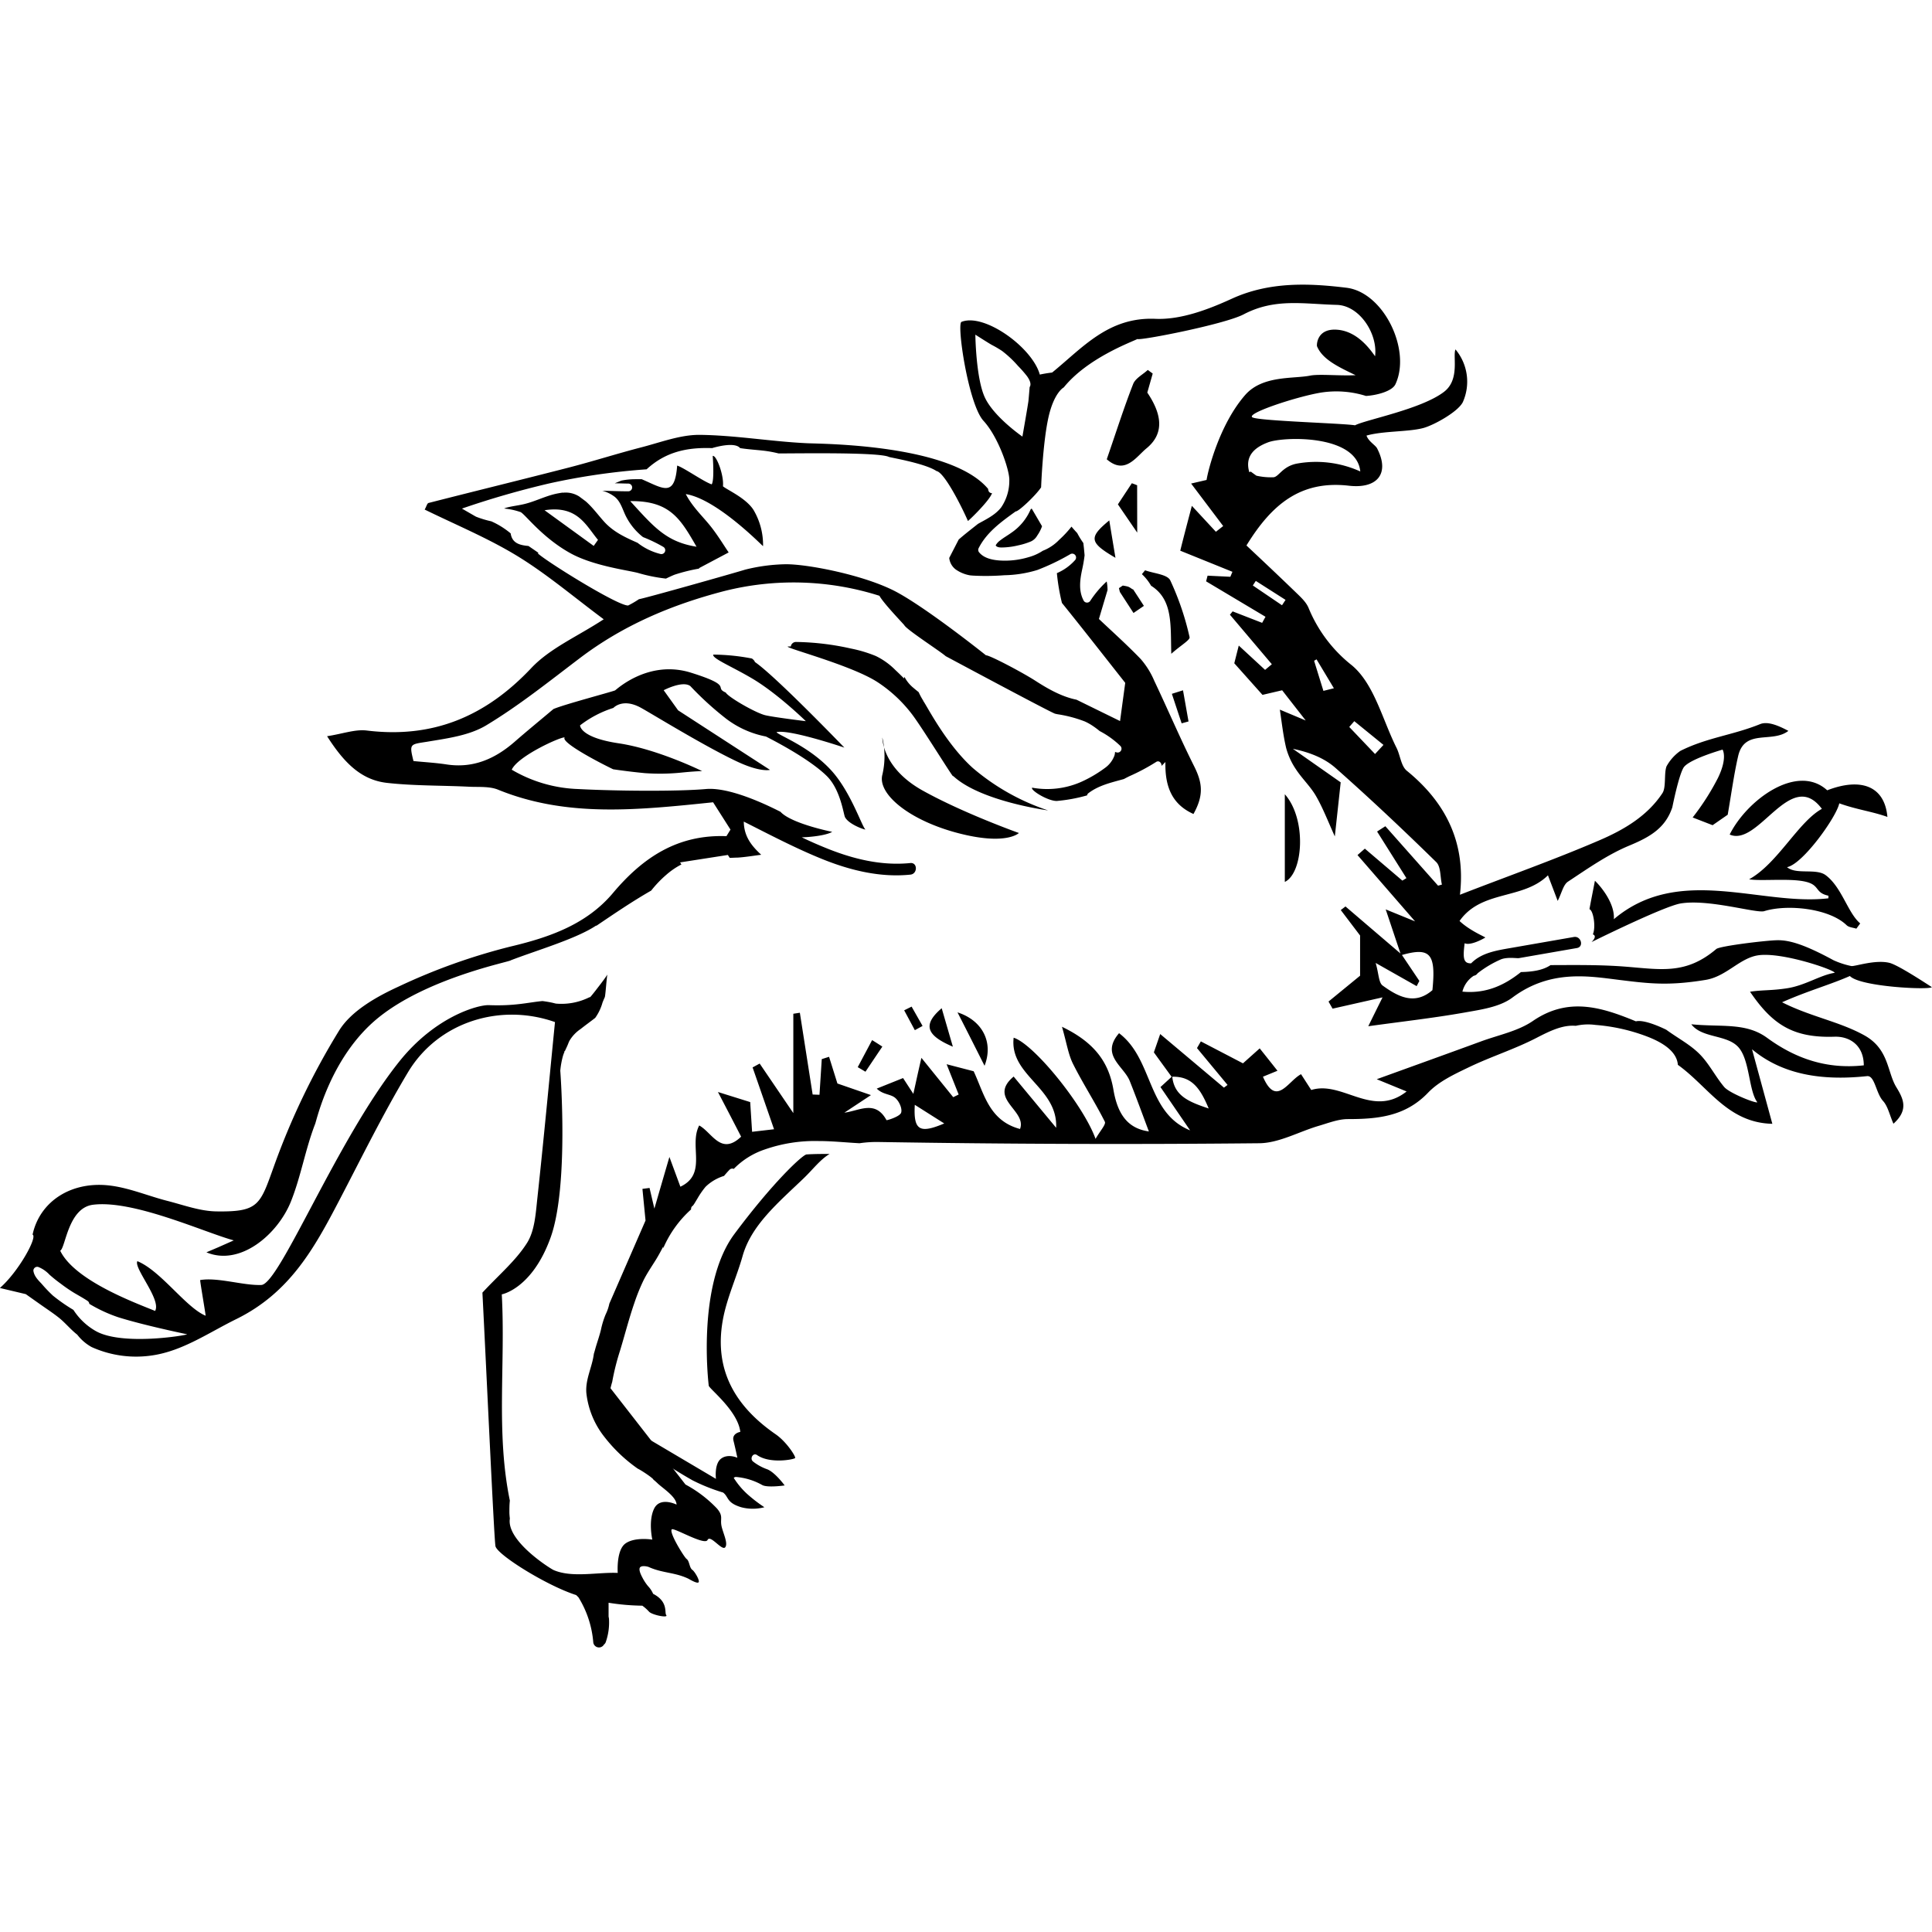 <svg width="400" height="400" data-name="Ebene 1" xmlns="http://www.w3.org/2000/svg" viewBox="0 0 500 352.64"><path d="M165.54 297.37c.69.95.15 3.17 1.12 3.88a121.75 121.75 0 0 0 12.57 8.18 48.27 48.27 0 0 0 7.91 3.16c1.51 1.16.83 2.63 4.68 3.8a11.73 11.73 0 0 0 6 0 38.25 38.25 0 0 1-4.53-3.5 20.13 20.13 0 0 1-3.4-4.1.83.83 0 0 1 .63-.23 16.6 16.6 0 0 1 6.77 2.1c1.39.73 5.78.09 5.78.09s-2.39-3.29-4.46-4.16a12.82 12.82 0 0 1-3.68-2c-1-.73-.05-2.43 1-1.7 3.35 2.35 9.64 1.13 9.85.76s-2.2-4.16-5-6.11c-10.48-7.23-16-16.62-13.74-29.45 1-5.72 3.61-11.26 5.14-16.7 2.25-8 9.18-13.77 15.74-20.06 2.48-2.37 4.28-4.86 6.78-6.37-2 0-4 0-6 .13-1.19.26-8.78 7.35-18.65 20.61s-6.63 39.19-6.63 39.19c-.09.69 7.53 6.44 8.17 12 0 0-2.25.35-1.76 2.3s1 4.4 1 4.4-2.45-1.14-4.24.25-1.3 5.21-1.3 5.21ZM187.1 52.17c.3-2.85-1.71-8.15-2.65-7.85 0 0 .49 6.21-.26 7.35-2-.63-7.15-4.29-8.94-4.86-.62 8.35-3.6 5.93-9.17 3.53h-1.81a18.15 18.15 0 0 0-3.47.36l-1.7.7c1.17 0 2.34.06 3.5.07a1 1 0 0 1 0 2c-2.23 0-4.47-.1-6.72-.15a9.28 9.28 0 0 1 3.24 1.6c1.53 1.26 2 3.27 2.84 4.95a16 16 0 0 0 4.45 5.45 37.84 37.84 0 0 1 5.25 2.53 1 1 0 0 1-.77 1.83A15.59 15.59 0 0 1 165 66.8c-3-1.33-6-2.68-8.4-5.2-1.54-1.64-3.12-3.87-5-5.52l-1.7-1.27a6.55 6.55 0 0 0-3.94-1 1 1 0 0 1-.4 0c-.53.08-1.06.17-1.59.28-3 .65-5.68 2.12-8.64 2.76-1.39.31-2.81.47-4.19.83a5 5 0 0 0-.68.25 18 18 0 0 1 4.24.91c1.09.41 5.64 6.71 13.14 10.77 6 3.24 15 4.34 17.32 5a42 42 0 0 0 7.19 1.45c.72-.35 1.45-.69 2.2-1a44.67 44.67 0 0 1 6.4-1.59l-.05-.11 7.68-4.07c-1.27-1.85-2.92-4.63-4.94-7.1s-4.51-4.81-6.16-8c8.13 1.29 19.92 13.54 20 13.47a17.79 17.79 0 0 0-2.49-9.4c-1.99-3.09-6.87-5.19-7.89-6.09ZM153.65 67.6l-12.72-9.23c8.51-1.32 10.68 3.88 13.83 7.67Zm26.61.21c-7.9-1.25-11.12-5.21-17.16-11.8 10.3-.13 13.02 4.61 17.16 11.8Z"/><path d="M158 285.6c.13-.56.27-1.11.44-1.65a62 62 0 0 1 2-8c1.26-4.13 2.32-8.33 3.73-12.41a50.7 50.7 0 0 1 2.37-5.87c.92-1.84 2.09-3.54 3.17-5.28.7-1.12 1.31-2.28 1.93-3.45v.42a28.84 28.84 0 0 1 7.21-10.04 1 1 0 0 1 0-.17.92.92 0 0 1 .45-.79l.06-.06c.12-.15.22-.31.32-.46.28-.44.54-.89.81-1.33a21.49 21.49 0 0 1 2.11-3.05 11.82 11.82 0 0 1 4.77-2.81c.47-.55.94-1.1 1.45-1.62a1 1 0 0 1 1.08-.2 20.08 20.08 0 0 1 7.94-5 39.35 39.35 0 0 1 14-2.21c3.54 0 7.07.38 10.6.57a30.15 30.15 0 0 1 5.05-.32q49.18.81 98.39.32c5.16-.05 10.27-3 15.43-4.51 2.46-.72 5-1.73 7.47-1.74 7.73 0 14.9-.66 20.8-6.83 2.8-2.93 6.86-4.81 10.61-6.61 5.66-2.72 11.71-4.63 17.28-7.49 3.42-1.76 6.83-3.51 10.34-3.21a14.21 14.21 0 0 1 5.08-.23 47.94 47.94 0 0 1 12.51 2.68c3.41 1.22 8.52 3.52 8.83 7.65 7.93 5.68 12.87 15 24.45 15.26-1.72-6.31-3.27-12-5.26-19.29 8.72 7.31 19.87 8 29.78 6.95 2-.2 2.28 4.4 4.13 6.43 1.25 1.38 1.66 3.52 2.69 5.89 4-3.58 2.56-6.5.77-9.42-2.43-3.95-1.87-9.89-8.31-13.46s-13.92-4.82-21.28-8.55c6.57-2.93 12.68-4.63 17.55-6.8 2.62 2.81 20.64 3.66 21.21 2.88-1-.62-8.67-5.73-11-6.29-3.71-.89-9 1-9.84.83a21.59 21.59 0 0 1-4.62-1.51c-7.61-4.14-11.52-5.24-14.61-5.17s-14.79 1.5-15.71 2.27c-7.9 6.7-14.34 5.28-23.63 4.56-6.39-.5-12.83-.41-19.27-.39-2.05 1.39-4.83 1.73-7.66 1.8-4.3 3.44-9.09 5.65-15.15 5.06a6.92 6.92 0 0 1 2.93-4.1 1.46 1.46 0 0 0 1-.64 27.49 27.49 0 0 1 6.13-3.64c1.73-.62 4-.2 4.58-.29l15-2.61c1.87-.33 1.07-3.18-.79-2.86l-16.47 2.87c-3.64.63-7.51 1.26-10.12 3.95-2.09.07-2.14-1.53-1.68-5.2 1.61.74 5.23-1.38 5.34-1.48s-4-1.75-6.66-4.28c5.68-8.1 16.39-5.41 22.88-11.82 1.12 2.93 1.79 4.69 2.52 6.62 1.06-2.07 1.44-4.2 2.69-5 5.12-3.38 10.25-7 15.86-9.32 5.09-2.13 9.3-4.39 11.12-9.92 0 0 1.59-8 2.87-10.2s10.13-4.71 10.13-4.71 1.37 2.07-1.2 7.34a63.36 63.36 0 0 1-6.54 10.22l5.16 2 3.91-2.71c1-5.79 1.63-10.53 2.7-15.17 1.65-7.18 8.81-3.26 13-6.53-2.46-1.31-5.3-2.56-7.31-1.75-7.09 2.87-13.81 3.49-20.66 6.94a11.82 11.82 0 0 0-3.57 4c-.68 1.83-.06 5.42-1.05 6.92-3.91 5.93-10 9.52-16.53 12.3-11.64 5-23.58 9.22-35.88 14 1.55-13.34-3.53-23.77-13.75-32.09-1.5-1.22-1.69-4-2.66-5.93-3.66-7.32-5.78-16.52-11.55-21.35a36.53 36.53 0 0 1-11.21-14.85c-.66-1.6-2.15-2.91-3.44-4.17-4.14-4-8.38-8-12.64-12 6.43-10.46 13.88-16.92 26.49-15.47 7.35.85 10.69-3.12 7.33-9.65-.45-.87-2.22-1.78-2.75-3.32 4.33-1.23 10.7-.92 14.64-1.94 2.74-.72 9-4.18 10.28-6.7a13 13 0 0 0-1.89-13.66c-.77 1.74 1.21 7.82-3 11-5.85 4.48-20.28 7.2-23 8.64-3.09-.52-24-1.1-26.43-2s11.31-5.43 17.63-6.47a25.63 25.63 0 0 1 11.63.87c2.67-.15 6.73-1.17 7.61-3 4.19-8.84-3-23.82-12.65-25s-19.9-1.63-29.64 2.82c-6.17 2.83-13.28 5.51-19.83 5.22-12.18-.51-18.82 7.49-26.71 13.9-1.07.13-2.14.3-3.19.53-1.91-7-14.37-16-20.27-13.64-1.29.53 1.78 21.35 5.7 25.61s6.82 13 6.68 15.46a12.22 12.22 0 0 1-2.1 6.93c-1.55 2-3.85 3.06-6 4.27-1.67 1.33-3.37 2.63-5 4.06l-2.45 4.76a4.29 4.29 0 0 0 1.7 3 9.13 9.13 0 0 0 3.69 1.51l.65.06a62.62 62.62 0 0 0 8.22-.09 31 31 0 0 0 8.55-1.36 58.45 58.45 0 0 0 8.59-4.13 1 1 0 0 1 1.19 1.55 13.32 13.32 0 0 1-4.73 3.4 53.74 53.74 0 0 0 1.31 7.71c5.45 6.75 10.81 13.63 16.38 20.68-.38 2.78-.85 6.25-1.34 9.89l-11.28-5.53c-3.84-.77-7.43-2.83-10.67-4.92-3.41-2.19-11.9-6.66-12.74-6.56 0 0-15-12-23.14-16.38s-23.32-7.31-28.9-7.19a46.08 46.08 0 0 0-10.32 1.4c-2.62.82-25.73 7.36-27.46 7.64a25.08 25.08 0 0 1-2.79 1.63c-2.64.16-21.37-11.53-23.37-13.48l.14-.15c-.85-.6-1.71-1.18-2.57-1.77-2.23-.21-4.23-.68-4.61-3.26a21.2 21.2 0 0 0-5-3.12 26.14 26.14 0 0 1-3.89-1.17l-.26-.13-3.46-2a229.66 229.66 0 0 1 22.58-6.51 171.94 171.94 0 0 1 25.21-3.65c4.86-4.48 10.36-5.72 16.95-5.49 1.78-.53 6-1.53 7.25 0 2.13.34 4.3.45 6.44.71a31.25 31.25 0 0 1 3.52.67c5.54 0 26-.35 28.55.9.3.15 8.73 1.55 12 3.46.12.06.22.14.32.2 2.1.36 6.7 9.6 8.13 12.92.39-.23 5.65-5.33 6.24-7.21a.89.89 0 0 1-.94-.69l-.15-.6v.11c-9.77-11.49-42.75-11.55-46.71-11.73-9.35-.43-18.66-2.08-28-2.17-5 0-10.14 2-15.15 3.28-6.23 1.62-12.37 3.58-18.61 5.19-12.08 3.11-24.2 6.07-36.28 9.16-.38.1-.56 1-1 1.7 8.17 4 16.51 7.45 24.1 12.1s14.65 10.66 22.24 16.3c-6.75 4.43-13.87 7.46-18.74 12.62-11.79 12.51-25.44 18.27-42.57 16.17-3-.37-6.18.84-10.28 1.47 4.41 6.92 8.85 11.34 15.52 12.08 7.06.79 14.23.64 21.34 1 2.48.11 5.19-.14 7.39.76 17.69 7.2 35.8 5.32 55.65 3.26l4.5 7.07-1.05 1.7c-12.69-.48-21.67 5.56-29.39 14.74-6.75 8-16.18 11.38-26.38 13.8a156.67 156.67 0 0 0-29 10.35c-5.79 2.65-12.36 6.35-15.5 11.47a188.11 188.11 0 0 0-16.81 35C67.3 238.15 67 240 56 239.83c-4.24-.06-8.49-1.65-12.68-2.72-4.88-1.25-9.62-3.27-14.56-3.93-10.17-1.37-18.47 4-20.33 12.66 1.35.56-3.64 9.62-8.46 13.81l6.7 1.59 3.58 2.53c1.66 1.18 3.39 2.3 5 3.58s3.06 3.08 4.74 4.38a12 12 0 0 0 3.73 3.21 28 28 0 0 0 15.74 2.15c7.86-1.17 14.57-5.89 21.69-9.39 13.85-6.82 20.16-18.3 26.58-30.59 5.83-11.16 11.39-22.5 17.85-33.28 7.83-13.06 23.88-18 38.05-13-1.51 15.28-2.92 30.45-4.56 45.58-.43 3.94-.67 8.39-2.66 11.56-2.92 4.63-7.35 8.32-11.56 12.88 1.1 21.5 3 63.39 3.37 65.59s13.25 10.24 20.89 12.68l.18.17.42.42a26.15 26.15 0 0 1 3.82 11.55 1.49 1.49 0 0 0 2.78.67 1.41 1.41 0 0 0 .49-.73 15.2 15.2 0 0 0 .81-5.79c0-.25-.07-.5-.11-.74v-3.56a58.53 58.53 0 0 0 8.73.76 10.72 10.72 0 0 1 1.74 1.55c.8.87 5.13 1.73 4.44.86-.48-.59.59-3.44-3.38-5.48a6.83 6.83 0 0 0-1.33-2 12.26 12.26 0 0 1-1.47-2.25c-.08-.17-1-1.78-.65-2.49s2-.34 2.31-.2l.23.1c3.46 1.5 6.54 1.27 10 2.91.23.11 2.32 1.4 2.68.94s-1-2.76-1.6-3.19c-.84-.58-.72-2.3-1.53-2.86-.56-.39-4.55-6.77-3.82-7.64.47-.56 8.54 4.27 9.26 2.75s3.75 2.93 4.58 1.88-.7-3.93-1-5.69.52-2.4-1.13-4.33a32.25 32.25 0 0 0-8.16-6.22m173.09-197.55 7.55 6.14c-.72.79-1.45 1.57-2.18 2.36l-6.67-7c.43-.51.87-1 1.3-1.5Zm-9.77-16 4.49 7.48-2.71.68c-.95-3.06-1.68-5.43-2.41-7.79ZM325 76.66l7.7 4.91-.92 1.39-7.55-5.12Zm3.17-35.86c4-1.53 22.92-2.09 23.87 7.53a27.79 27.79 0 0 0-16.57-2c-3.72.81-4.56 3.52-6 3.51a17.32 17.32 0 0 1-4.31-.41 61 61 0 0 1-1.46-1.06l-.38.15c-1.32-4.5 1.86-6.59 4.85-7.72Zm-73.3-11.64c-2.32-5-2.45-16.23-2.45-16.23s3.32 2.13 4.25 2.65a29.37 29.37 0 0 1 2.66 1.56 28.12 28.12 0 0 1 4.13 3.88 30.43 30.43 0 0 1 2.32 2.64c.53.72 1.27 2 .69 2.84 0 0-.19 2.36-.3 3.49-.08.86-1.57 9.32-1.57 9.32s-7.41-5.11-9.73-10.15ZM24.74 270.77a16.68 16.68 0 0 1-5.74-5.45 44.4 44.4 0 0 1-5.32-3.71 36.67 36.67 0 0 1-2.92-3.06c-.95-1-1.95-2-2.12-3.4a1 1 0 0 1 1.24-.95 8 8 0 0 1 2.92 2 36.2 36.2 0 0 0 2.91 2.33 40.09 40.09 0 0 0 3.5 2.4c1.16.68 2.34 1.33 3.46 2.07a1 1 0 0 1 .44.75 38 38 0 0 0 7.45 3.46c6.72 2.12 17.86 4.42 17.86 4.42.02.24-16.81 3.08-23.68-.86Zm212-58.53 7.63 4.83c-6.37 2.69-8 1.82-7.62-4.83Zm-67.92 112.53s-4.51-.75-6.95 1-2 7.62-2 7.62c-5.24-.23-11.84 1.34-16.64-.76-1.14-.57-12.19-7.6-11.28-13.3-.06-.53-.11-1.05-.12-1.58 0-1 0-2.05.12-3.07-3.64-17.64-1.1-35.3-2.09-53.38 0 0 7.85-1.41 12.64-14.72s2.5-43.18 2.5-43.18a21.81 21.81 0 0 1 .68-3.76 10.29 10.29 0 0 1 .4-1.1v-.22h.12c.3-.66.63-1.31.89-2a6.07 6.07 0 0 1 .31-.69 9.52 9.52 0 0 1 2.86-3c1.26-1 2.53-1.91 3.78-2.88a12.72 12.72 0 0 0 1.9-4c.18-.44.36-.88.56-1.31s.43-4.42.68-5.9c-.69 1.16-2.71 3.67-3 4.08-.45.56-.91 1.17-1.42 1.74a1.42 1.42 0 0 0-.35.11 16.21 16.21 0 0 1-8.55 1.58c-.39-.09-.78-.2-1.18-.28-.77-.16-1.53-.28-2.28-.38-3.79.36-7.11 1.32-13.91 1.06-2.7-.1-13.83 2.87-23.22 14.67-16.11 20.2-30.95 57.58-35.65 57.75s-11.28-2.05-15.82-1.27c0 .61 1.39 8.62 1.42 9.23-5.12-2.11-11.57-11.62-17.67-14.12-1 1.78 6.27 10 4.59 12.88-5.2-2.13-20.83-7.86-24.56-15.59 1.38-.65 2-11.07 8.48-11.89 10.49-1.34 29 7.22 36.44 9.22l-4.08 1.81-3 1.28c8.78 3.69 18.5-4.72 21.87-13.15 2.6-6.49 3.74-13.57 6.28-20.1.41-1.06 4-17.4 16.26-27.4 12.84-10.46 34.39-14.58 34.37-14.93 6.46-2.5 17-5.56 22.1-9a.15.15 0 0 1 0 .1c4.68-3.16 9.34-6.34 14.23-9.14a29 29 0 0 1 3.9-4.08 19.41 19.41 0 0 1 3.92-2.68l-.35-.53 12.37-1.93.48.75c.65 0 1.31-.06 2-.06 2.06-.13 4.11-.48 6.15-.74-2.4-2.22-4.46-4.66-4.51-8.58 6.66 3.35 13.29 6.85 20.2 9.65 7.24 2.94 15.07 4.88 22.93 4.07 1.87-.19 1.89-3.15 0-3-7.63.78-15.11-1.11-22.14-4q-3.06-1.24-6-2.66c1.53 0 6.2-.39 7.89-1.41 0 0-10.6-2.11-13.39-5.2-.62-.26-12.22-6.51-19.29-5.88s-22.57.55-33.1 0a36.14 36.14 0 0 1-17.15-5c1.61-3.6 13-8.67 13.69-8.34-1 1.29 8.83 6.44 12.56 8.23 2.73.4 5.47.74 8.22 1a55 55 0 0 0 9.6-.16c1.73-.17 3.47-.32 5.2-.37 0 0-11.47-5.68-21.59-7.19s-10-4.65-10-4.65a27.85 27.85 0 0 1 8.62-4.51s2.33-2.61 7-.11c2.68 1.45 16.14 9.77 24.77 13.87 6.28 3 8.76 2.27 8.76 2.27l-23.78-15.41-3.73-5.2s4.88-2.57 6.89-1.08a81.24 81.24 0 0 0 9.3 8.47 24.72 24.72 0 0 0 10.28 4.59c1.68.87 11 5.6 15.69 10.17 3.61 3.51 4.37 9.92 4.77 10.71 1 1.88 5.1 3.29 5.29 3.18-.87-.61-3.76-9.72-8.86-15.3-5.7-6.25-13.63-9.05-14.16-9.89 3.35-.82 17.56 4 17.56 4s-17.92-18.61-23.18-22.17c.05-.16-.48-.77-.8-.9a54.65 54.65 0 0 0-9.95-1c-.31 1 4.65 3 9.86 6.06 6.64 3.86 14.1 11.17 14.1 11.17s-9-1.1-10.72-1.6c-2.73-.79-9.44-4.7-10-5.81-3.21-1.38 2.16-1.64-9-5.14s-19.5 4.57-19.66 4.59c-1.49.55-13.24 3.65-15.94 4.82-3.73 3.14-7 5.81-10.12 8.54-5.07 4.39-10.71 6.85-17.58 5.79-2.8-.43-5.64-.58-8.52-.87-1.13-4.54-.91-4.29 3.53-5 5.21-.87 10.89-1.6 15.27-4.23 8.49-5.11 16.3-11.38 24.23-17.39 11.22-8.52 23.75-13.83 37.38-17.37a73.35 73.35 0 0 1 40.18 1.22c1 1.9 6.38 7.46 6.44 7.62.56 1.13 9.38 6.8 10.7 8 0 0 27.42 14.7 28.33 14.9l.59.13a33.27 33.27 0 0 1 7.11 1.88 14.17 14.17 0 0 1 2.21 1.26c.56.38 1.1.79 1.62 1.22a22.84 22.84 0 0 1 5.37 3.87 1 1 0 0 1-1 1.65l-.4-.12a3.6 3.6 0 0 1-.15.93 6.83 6.83 0 0 1-2.44 3.2 33.53 33.53 0 0 1-5.86 3.48 21.78 21.78 0 0 1-13 1.64c-.53.62 4 3.44 6.35 3.44a41.42 41.42 0 0 0 7.88-1.45.77.77 0 0 1 .26-.51c2.73-2.11 6-2.8 9.26-3.72.47-.25.94-.5 1.42-.73a52.88 52.88 0 0 0 6.89-3.67c.76-.52 1.48.24 1.43 1l1-1c-.16 6.78 2 11.08 7.26 13.45 2.68-4.84 2.38-8 .11-12.48-3.61-7.21-6.77-14.66-10.24-21.95a21.11 21.11 0 0 0-3.52-5.67c-3.68-3.82-7.64-7.35-10.82-10.37.84-2.83 1.52-5.11 2.23-7.48a11.71 11.71 0 0 0-.22-2.23 26.36 26.36 0 0 0-4.24 5 1 1 0 0 1-1.7 0c-1.36-2.51-1-5.31-.43-8a36.82 36.82 0 0 0 .65-3.76c-.05-.65-.12-1.3-.18-1.95-.05-.41-.09-.82-.14-1.23a21.87 21.87 0 0 1-1.58-2.57c-.11-.13-.23-.25-.35-.38-.39-.43-.77-.86-1.14-1.3a27.73 27.73 0 0 1-3.17 3.4 11.79 11.79 0 0 1-4.26 2.85 12.64 12.64 0 0 1-3.69 1.66 21.22 21.22 0 0 1-7.21.87c-1.92-.11-4.2-.51-5.52-2.06a1 1 0 0 1-.15-1.2c2.11-4.12 5.85-6.78 9.56-9.46.62.16 5.21-4.13 6.58-6.23 0 0 .41-11.28 1.86-17.93s4-7.93 4-7.93c6.17-7.63 17.5-11.72 19.07-12.53.47.5 22.49-3.77 27.49-6.38 8.09-4.24 15.46-2.67 24.09-2.45 5.89.14 10.65 7.46 9.92 13.3-1.46-2.05-4.69-6.48-9.81-6.87s-5.32 3.68-5.23 4.25c1.42 3.49 5.64 5.41 10 7.52-4.33.2-9.4-.36-11.78.11-4.35.87-12.29-.12-16.79 5-6.65 7.61-9.62 19.5-10 22l-4 .93 8.3 11-1.89 1.48-6.22-6.71c-1.28 4.87-2.27 8.63-3 11.61l13.5 5.46-.54 1.29-5.89-.29c-.13.49-.26 1-.38 1.47l15.37 9.17-.87 1.57-7.64-2.97c-.23.29-.46.58-.7.86l10.85 12.82-1.75 1.46-6.81-6.29c-.54 2.12-.93 3.69-1.16 4.58l7.3 8.18 5.09-1.19c1.93 2.49 3.64 4.66 6.1 7.82l-6.7-2.81c.46 2.94.82 6.46 1.62 9.87a18.39 18.39 0 0 0 2.56 5.59c1.57 2.4 3.75 4.43 5.18 6.9 1.73 3 3 6.28 4.87 10.46.59-5.42 1.05-9.62 1.52-14l-12.38-8.68c4.33.9 8.11 2.39 11 4.92 8.92 7.88 17.59 16.06 26.1 24.39 1.23 1.19 1 3.85 1.48 5.83l-1 .28-13.64-15.38c-.72.45-1.43.91-2.14 1.37l7.59 12.06-1.05.64-9.71-8.27-1.9 1.66 14.9 17.16-7.6-3.1 3.82 11.41q-7.12-6.08-14.23-12.17l-1.22.93 5 6.59v10.4l-8.17 6.69 1.05 1.84 12.93-2.92c-1.82 3.67-2.89 5.83-3.69 7.47 8.71-1.21 16.87-2.12 24.95-3.55 4.25-.76 9.09-1.42 12.35-3.87 9.82-7.35 19.86-5.53 27.64-4.57s12.73 1.57 22.34 0c5.46-.89 8.83-5.7 13.71-6.38 6.15-.85 19.62 3.76 19.72 4.54-3.76.59-7.6 3.27-12.3 4-4 .63-6.46.41-9.61.9 5.78 8.49 11.12 12 21.88 11.64 3.81-.12 7.54 2.13 7.56 7.41-9.53 1.05-17.59-1.7-25-7.1-5.53-4.06-11.87-2.74-19.64-3.53 2.76 3.66 9.23 2.61 12.2 5.95s2.63 11.25 4.88 14.23c-.35.36-7.22-2.35-8.56-3.94-2.28-2.7-3.88-6-6.34-8.49s-5.45-4-8.66-6.33c0 0-5.47-2.78-7.86-2.18-8.86-3.66-17.5-6.38-26.67-.09-3.86 2.64-8.88 3.62-13.4 5.28-8.62 3.16-17.27 6.27-27 9.79l7.73 3.17c-8.89 7-16.62-2.9-24.68-.38l-2.64-4.09c-3.36 1.75-6.41 8.64-9.86.65l3.76-1.54c-1.65-2.09-3-3.79-4.6-5.79l-4.33 3.87-10.9-5.68-1 1.73 7.91 9.54-.94.7-16.49-13.87-1.64 4.74c1.91 2.64 3.26 4.49 4.6 6.33l-2.89 2.65 7.67 11.21c-11.29-4.59-9.49-18.41-18.39-25.15-4.91 5.69 1.23 8.51 2.77 12.38 1.76 4.41 3.38 8.88 4.95 13.05-5.06-.73-8-3.89-9.17-10.77-1.19-7-4.74-12.2-13.32-16.32 1.23 4.27 1.63 7.16 2.87 9.63 2.55 5.08 5.67 9.87 8.22 14.94.35.7-1.23 2.37-2.4 4.44-3.16-8.78-16-24.57-21.2-26.18-1.11 9.84 11.45 12.85 11 23.31l-11-13.26c-6.82 5.75 3.48 8.74 1.65 13.57-8.05-2.14-9.31-9.23-12-14.94l-7-1.82 3.12 7.84-1.41.69-8.23-10.18c-1 4.27-1.52 6.79-2.09 9.32l-2.66-4.09-6.81 2.73c1.52 1.52 3.43 1.4 4.62 2.28s2.07 3 1.67 4-3.72 2-3.77 1.88c-2.88-5.29-7-2.43-10.9-1.93l6.88-4.55-8.68-3-2.16-6.91-1.89.6-.59 9.23-1.77-.07-3.31-21.16-1.69.26v25.71l-8.71-12.82-1.83 1c1.77 5.09 3.54 10.19 5.55 16l-5.68.66c-.19-3-.35-5.43-.49-7.69l-8.35-2.61c2.46 4.71 4.22 8.1 6 11.56-5.23 5-7.52-1.09-10.85-2.9-2.75 5.25 2.22 12.5-4.87 15.85l-2.84-7.7c-1.53 5.24-2.52 8.65-3.89 13.37l-1.25-5.35-1.84.24c.25 2.6.51 5.2.8 8.19l-9.36 21.5a11.57 11.57 0 0 1-.95 2.78 22.49 22.49 0 0 0-1.23 4c-.35 1.44-.84 2.85-1.27 4.27-.19.63-.35 1.29-.56 1.94-.42 3.43-2.24 6.61-1.94 10.16a22.16 22.16 0 0 0 4.63 11.3 39.61 39.61 0 0 0 8.65 8.25c1.44.73 4.15 2.63 4.06 2.85a13.83 13.83 0 0 1 1.07.94c1.26 1.23 4.91 3.51 4.93 5.53 0 0-4.28-2.14-5.82 1.08s-.45 7.98-.45 7.98Zm144-111.57c-5.32-1.76-8.91-3.33-9.44-8.22 5-.13 7.24 2.93 9.43 8.22Zm50-39.73c7.33-2.07 8.84-.34 7.89 9.1-4.61 4-8.93 1.66-12.87-1.18-1.07-.77-1-3.1-1.82-5.86l10.61 6 .7-1.35Z"/><path d="M268.43 64.93a9.92 9.92 0 0 0 1.25-2.42L267 57.93l-.27.21a13.93 13.93 0 0 1-5 6.06c-.91.66-1.9 1.21-2.78 1.9a4.31 4.31 0 0 0-1.08 1.05c-.16.23-.2.33-.14.4.44.53 1.38.47 2.13.44a19.2 19.2 0 0 0 3.7-.54 18.07 18.07 0 0 0 3.23-1 3.59 3.59 0 0 0 1.64-1.52ZM476 134.22c4.5 1.63 8.57 2.11 12.46 3.52-.71-8-6.85-10.26-15.58-6.89-7.77-7.1-20.77 2.48-25.24 11.45 7.49 3.29 15.79-17.49 23.86-6.65-6.11 3.36-11.46 14.17-18.83 18.23 3.14.54 10.8-.37 14.83.68 3.53.91 2.13 2.79 5.69 3.57v.67c-17.44 2.05-38.65-8.88-55.53 5.41.3-4-3.25-8.39-4.9-9.95-.5 2.64-1 5.05-1.41 7.36 1 .31 1.71 4.6.88 6.51 1.3.48-.35 2-.35 2s18.73-9.29 23.09-10c7.32-1.19 19.54 2.6 21.59 2 5.91-1.85 16.79-.77 21.34 3.63.59.57 1.67.61 2.52.9l1-1.36c-3.24-2.75-4.75-9.37-8.94-12.49-2.49-1.85-7.62-.05-10-2.07 4.11-.77 12.87-13.11 13.52-16.52ZM286.43 45.18c2.42-7 4.43-13.34 6.83-19.48.58-1.48 2.49-2.44 3.79-3.64l1.27.94c-.46 1.64-.93 3.27-1.4 4.92 4 5.91 4.27 10.73-.17 14.4-2.75 2.24-5.56 7-10.32 2.86ZM307.86 91.21a71.22 71.22 0 0 0-5-14.7c-.78-1.56-4.26-1.77-6.51-2.6l-.83 1a12.69 12.69 0 0 1 2.38 3c5.73 3.61 5 10.18 5.23 17.61 2.38-2.14 4.92-3.57 4.73-4.31ZM332.51 131.87c5.69 6.4 4.8 20.39 0 22.69ZM254.8 202.14c-2.13-4.23-4.25-8.45-7-13.82 6.45 2.07 9.37 7.75 7 13.82ZM271.24 136.05a58 58 0 0 1-19.51-11c-7-6.34-11.91-16.17-12.79-17.32a.14.14 0 0 0 0-.07 17.34 17.34 0 0 1-1.19-2.21c-.44-.36-.88-.7-1.29-1.06a9.15 9.15 0 0 1-2.4-2.92c0 .14-.08.28-.12.42a64.22 64.22 0 0 0-2.21-2.16 18.48 18.48 0 0 0-5.06-3.63 34.48 34.48 0 0 0-6.45-1.94 68.76 68.76 0 0 0-14.15-1.7 1.36 1.36 0 0 0-1.41 1.16H204c-1.92.12 16.43 4.78 23.28 9.35a36 36 0 0 1 8.91 8.42c2.86 3.84 11.21 17.44 10.43 15.69 7 6.63 24.62 8.97 24.62 8.97ZM294.31 64.16l-5-7.31 3.61-5.47 1.37.52ZM246.6 197.2c-6.62-2.83-8.08-5.53-2.89-9.95.81 2.79 1.62 5.59 2.89 9.95ZM293.28 78.88a1.37 1.37 0 0 1-.45-.23l-.11-.08-.15-.1-.3-.18-.16-.08-.25-.09c-.42-.12-.86-.18-1.28-.26l-1 .67c.08.34.16.68.25 1q1.76 2.72 3.52 5.43l2.69-1.84q-1.37-2.11-2.76-4.24ZM288.68 70.68c-.64-3.86-1.09-6.55-1.6-9.68-5.37 4.44-5.2 5.7 1.6 9.68ZM306.16 104.97c.48 2.68.95 5.37 1.43 8.06l-1.78.49c-.85-2.55-1.69-5.09-2.53-7.64ZM228.35 197.18c-1.46 2.16-2.91 4.33-4.37 6.5l-2-1.18 3.72-7c.89.54 1.77 1.11 2.65 1.68ZM235.92 186.83l2.84 5-2 1.1-2.76-5.14ZM228.35 117.21s-.12 7.82 10.41 13.69 24.93 11 24.93 11-3.25 3.32-15.85 0-20.76-10.12-19.49-15.06a21 21 0 0 0 0-9.63Z"/></svg>